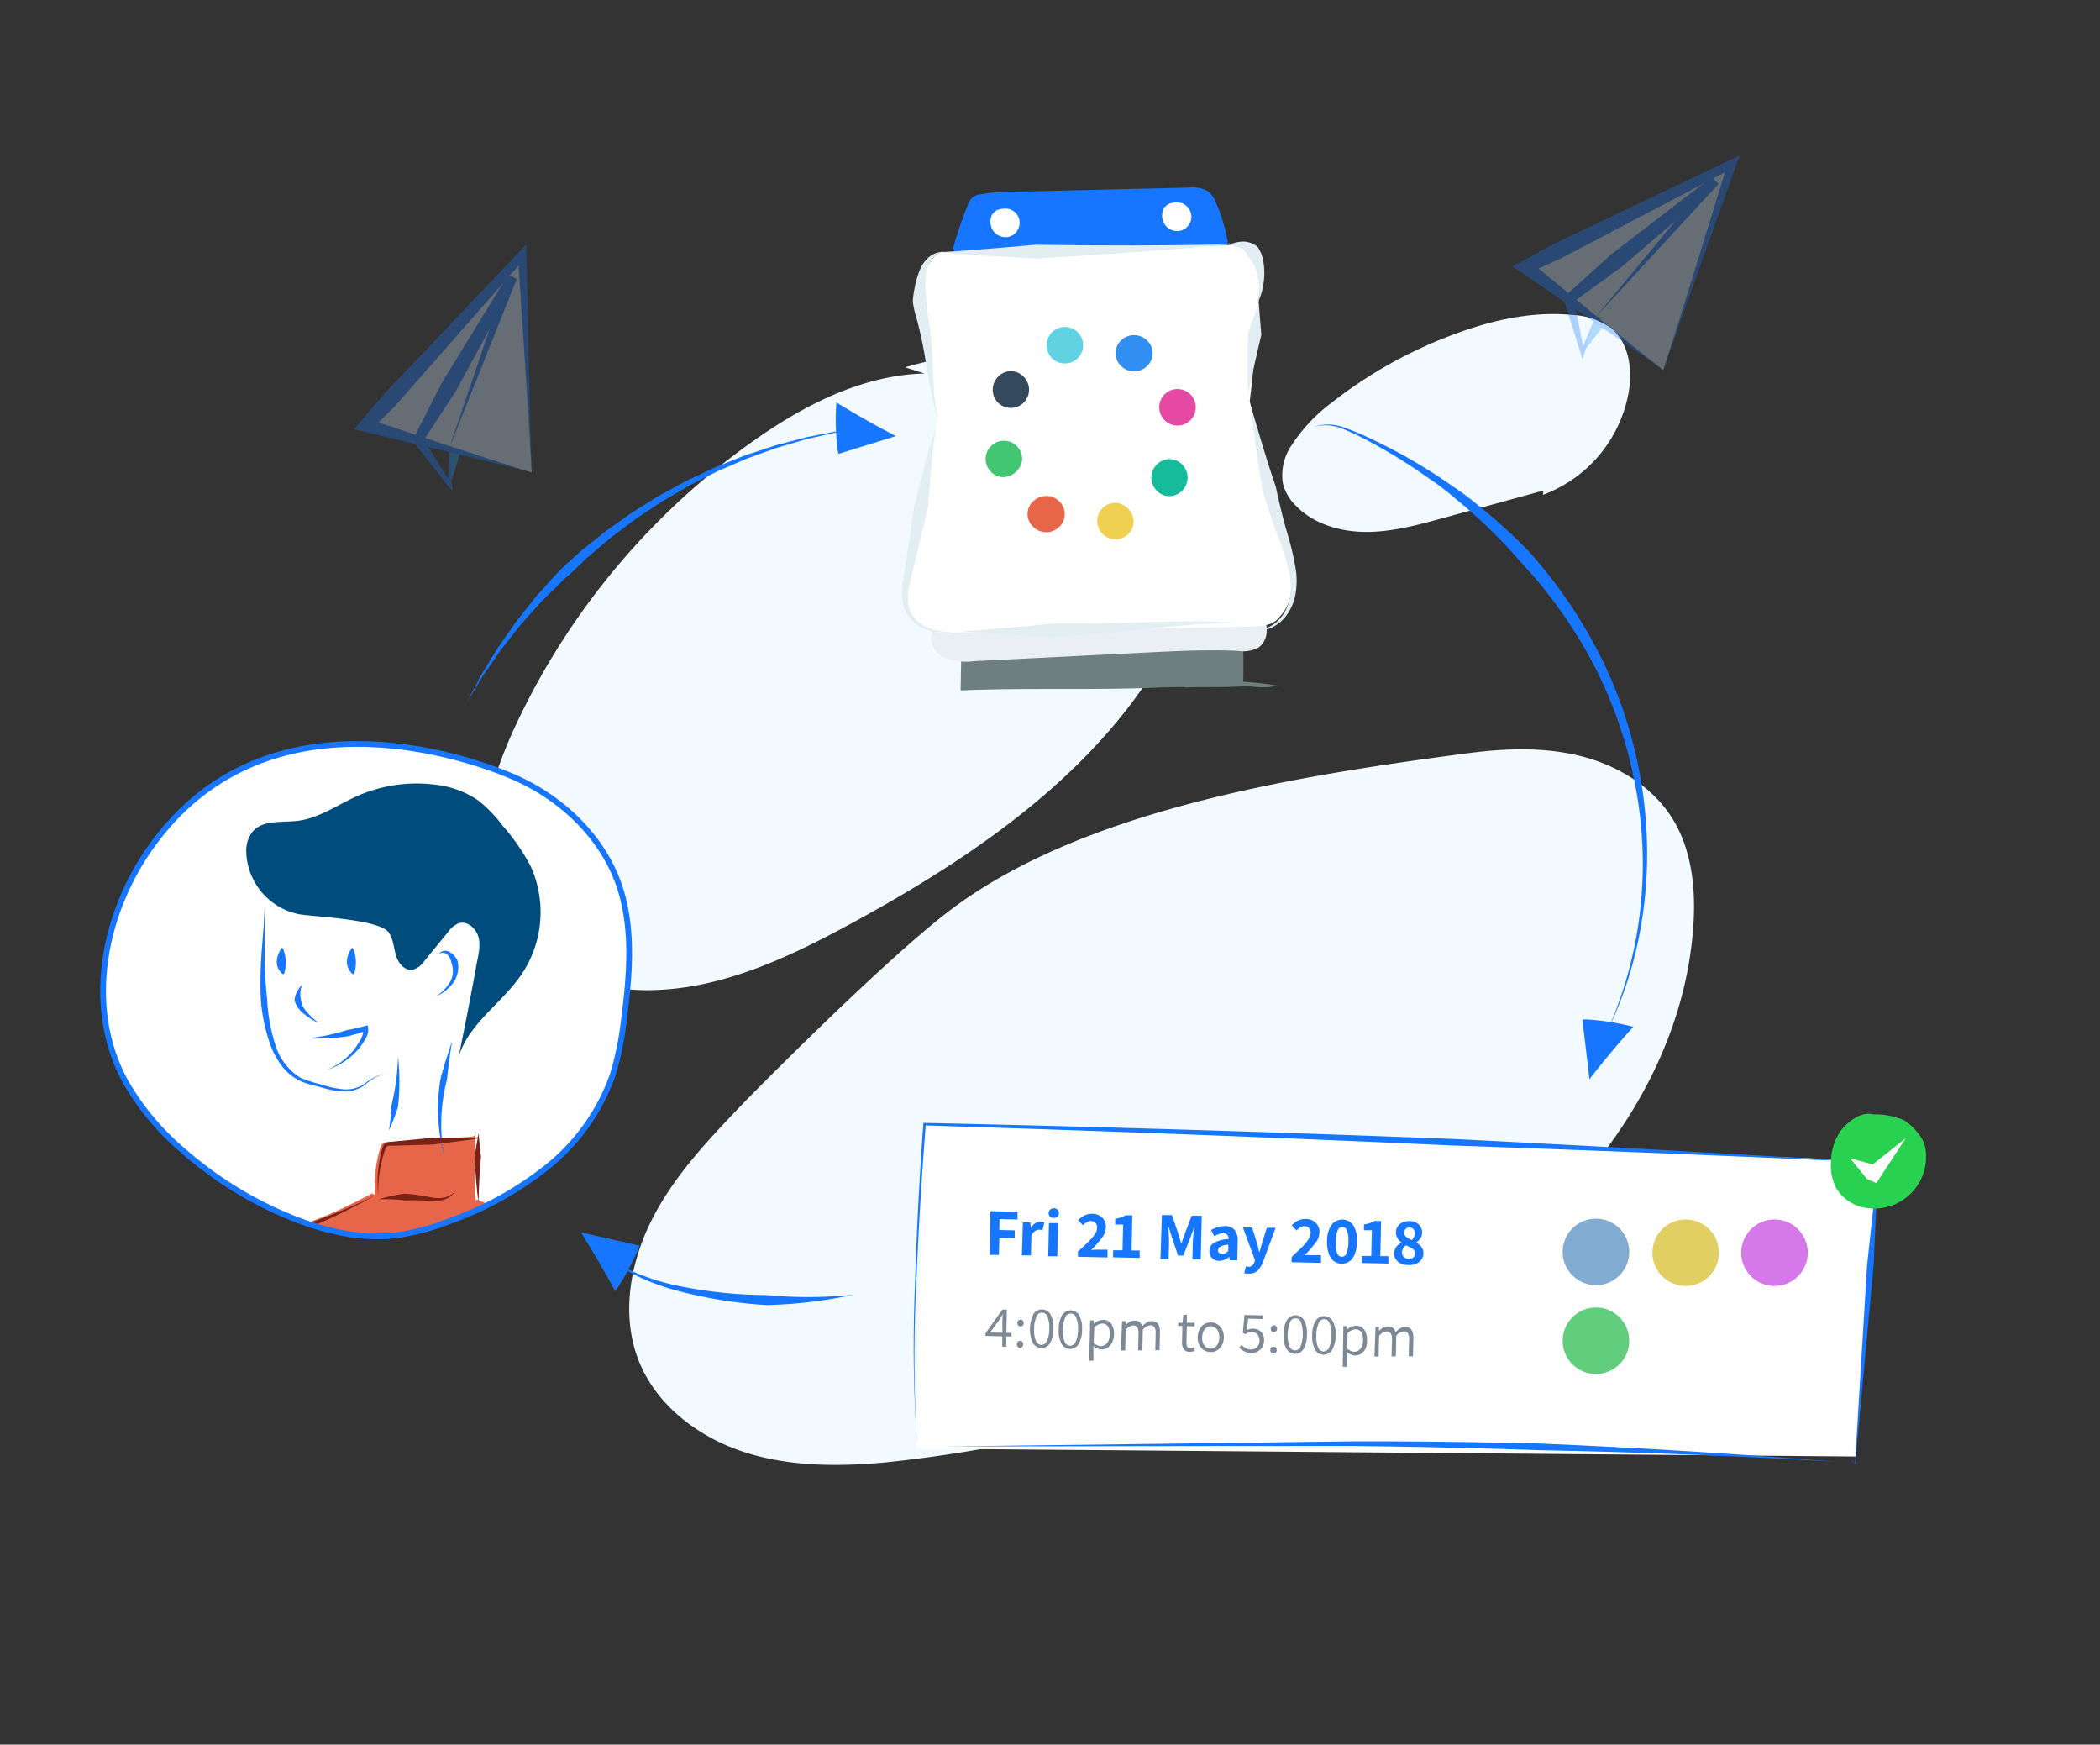 <svg id="Layer_1" data-name="Layer 1" xmlns="http://www.w3.org/2000/svg" xmlns:xlink="http://www.w3.org/1999/xlink" viewBox="0 0 366 304"><rect x="0" y="0" width="366" height="304" fill="#333333" stroke="none"/><defs><style>.cls-1,.cls-7{fill:#fff;}.cls-1,.cls-14{stroke:#1776ff;stroke-miterlimit:10;}.cls-2{fill:#f3faff;}.cls-3{opacity:0.32;}.cls-4{fill:#2196f3;}.cls-5{fill:#d4e8ff;}.cls-6{fill:#1776ff;}.cls-8{clip-path:url(#clip-path);}.cls-9{fill:#e76548;}.cls-10{fill:#004d7d;}.cls-11{fill:#7a2118;}.cls-12{opacity:0.47;}.cls-13{fill:#843528;}.cls-14{fill:none;}.cls-15{fill:#7d8996;}.cls-16{fill:#82abd1;}.cls-17{fill:#e2cf64;}.cls-18{fill:#d478ea;}.cls-19{fill:#61ce7d;}.cls-20{fill:#28d150;}.cls-21{fill:#6e7f7f;}.cls-22{fill:#eaeff4;}.cls-23{fill:#e2eef2;}.cls-24{fill:#f0d050;}.cls-25{fill:#42c671;}.cls-26{fill:#35495e;}.cls-27{fill:#60d2e2;}.cls-28{fill:#308ff0;}.cls-29{fill:#e549a3;}.cls-30{fill:#14bc9b;}</style><clipPath id="clip-path"><path class="cls-1" d="M27,146.62c-9,12-12.34,28.89-5.05,42a45.08,45.08,0,0,0,9.56,11.54A66.72,66.72,0,0,0,50.36,212c5.91,2.44,12.34,4,18.69,3.25a39.46,39.46,0,0,0,8.86-2.31,58.92,58.92,0,0,0,17.45-9.57,35.79,35.79,0,0,0,11.43-16.08,53.42,53.42,0,0,0,2-10c1-7.8,1.62-15.94-1-23.35C104.83,145.73,98,139.22,90,135.61S47.15,119.65,27,146.62Z"/></clipPath></defs><title>VyteAPI-Webhooks</title><path class="cls-2" d="M161.12,65.08c-10.85.29-21,5.52-29.84,11.77a126.31,126.31,0,0,0-41,48.68c-2.64,5.56-4.89,11.39-5.61,17.5s.2,12.57,3.51,17.75c5,7.79,14.62,11.58,23.85,11.75,12.93.24,25.16-5.53,36.52-11.71,22.65-12.33,45.08-27.87,56.54-51,3.94-7.92,6.48-16.81,5.44-25.6s-6.14-17.4-14.19-21.06c-4.26-1.93-9-2.41-13.72-2.47A86.53,86.53,0,0,0,157.73,64"/><path class="cls-2" d="M268.91,86.22a23.43,23.43,0,0,0,15-18.2c.58-3.84-.05-8.24-3-10.74a12.44,12.44,0,0,0-6.9-2.4c-7.52-.73-15.07,1.16-22.09,3.95a78.46,78.46,0,0,0-19.73,11.26,29.35,29.35,0,0,0-7.07,7.47,9.31,9.31,0,0,0-1.55,6.59,8.2,8.2,0,0,0,2.21,3.9c3.11,3.26,7.8,4.63,12.3,4.64s8.91-1.18,13.25-2.37L269,85.48"/><path class="cls-2" d="M130,191.77c-6,6.27-12.19,12.65-16.2,20.39s-5.68,17.14-2.38,25.2c3.14,7.65,10.37,13.09,18.23,15.65s16.32,2.57,24.55,1.83a242.78,242.78,0,0,0,27.19-4.39c25.28-5.23,50.82-11.94,72.48-26S293,187.83,295.07,162.1c.55-6.77-.07-13.93-3.71-19.65-3.54-5.55-9.61-9.15-16-10.73s-13.09-1.32-19.61-.46c-29.11,3.85-66.87,9.65-90.25,27.42C153.41,167.88,130,191.77,130,191.77Z"/><g class="cls-3"><polygon class="cls-4" points="277.97 55.41 275.8 61.49 301.89 28.49 301.89 28.49 277.97 55.41"/><polygon class="cls-5" points="289.89 64.49 265.89 46.49 301.89 28.49 289.89 64.49"/><path class="cls-6" d="M289.89,64.49c-7.85-5.61-16.2-11.15-24.71-17l-1.53-1.06,1.71-.94,5.32-2.93,30.87-14.68,1.64-.78-.6,1.68c-4.3,12.13-8.64,24-12.7,35.76,3.94-12.25,7.59-24.37,11.29-36.23l1,.9L272,45.05l-5.54,2.5.19-2C274.08,51.65,281.73,58.11,289.89,64.49Z"/><polygon class="cls-6" points="277.97 55.41 276.13 61.61 275.81 62.66 275.48 61.58 272.6 52.35 272.45 51.88 272.89 51.48 280.9 44.25 298.36 30.84 299.52 32.04 277.97 55.41 298.26 30.94 299.42 32.14 282.69 46.45 273.96 52.8 274.24 51.93 276.13 61.41 275.48 61.38 277.97 55.41"/></g><g class="cls-3"><polygon class="cls-4" points="78.29 78.11 78.44 84.56 91.01 44.42 91.01 44.42 78.29 78.11"/><polygon class="cls-5" points="92.67 82.33 63.82 74.1 91.01 44.42 92.67 82.33"/><path class="cls-6" d="M92.67,82.33c-9.34-2.44-19.11-4.63-29.17-7.1l-1.81-.44L63,73.3l3.92-4.63L90.46,43.92l1.25-1.31.05,1.78c.31,12.87.5,25.52.91,37.94-.7-12.85-1.62-25.47-2.4-37.88l1.29.48L69,70.58l-4.27,4.31L64.14,73C73.31,76,82.77,79.28,92.67,82.33Z"/><polygon class="cls-6" points="78.29 78.11 78.78 84.56 78.87 85.65 78.17 84.76 72.18 77.17 71.87 76.78 72.14 76.26 77.04 66.64 88.56 47.88 90.07 48.59 78.29 78.11 88.5 48.01 90.01 48.72 79.5 68.06 73.61 77.11 73.57 76.19 78.72 84.37 78.1 84.57 78.29 78.11"/></g><path class="cls-7" d="M27,146.62c-9,12-12.34,28.89-5.05,42a45.08,45.08,0,0,0,9.56,11.54A66.72,66.72,0,0,0,50.36,212c5.91,2.44,12.34,4,18.69,3.25a39.46,39.46,0,0,0,8.86-2.31,58.92,58.92,0,0,0,17.45-9.57,35.79,35.79,0,0,0,11.43-16.08,53.42,53.42,0,0,0,2-10c1-7.8,1.62-15.94-1-23.35C104.83,145.73,98,139.22,90,135.61S47.15,119.65,27,146.62Z"/><g class="cls-8"><path class="cls-9" d="M82.88,197.7c0-.11,0-.23,0-.35A.47.47,0,0,1,82.88,197.7Z"/><path class="cls-9" d="M82.74,197.18h.16a1,1,0,0,0,0,.17A.26.26,0,0,0,82.74,197.18Z"/><path class="cls-9" d="M38.57,227.8a27.66,27.66,0,0,1-6.93-1.5c-3-1.22-6.08-4-8.5-6.19C16.55,214,10.8,207.42,4.58,201c-.53-.55,2.37-3.56,5-5.09v.33a114.39,114.39,0,0,0,21.82,14.71,33.36,33.36,0,0,0,9,3.47c8.46,1.59,16.84-2.5,24.47-6.47l.51.31a22.18,22.18,0,0,1,.88-8.18,1.53,1.53,0,0,1,.52-.88,1.57,1.57,0,0,1,.71-.16L82,198.08a1.18,1.18,0,0,0,.76-.23.42.42,0,0,0,.11-.15q-.28,5.81,0,11.62L83,209c2.8,1.09,5.65,2.4,7.61,4.69,2.49,2.91,3.14,6.92,3.67,10.71a730.08,730.08,0,0,1,7,107,128.14,128.14,0,0,1-55.3.5l-4.13-1.71c-.92-13.51-.26-33.51,1.87-53.13-9.43-1.42-40.16-6-40.57-6.2s2.32-10.44,2.32-10.44,31.19,3.38,40.07,2.45C47.45,249.89,50,237.91,53.26,229c.16,0-4.44.39-4.44.39C45.68,229,41.7,228.21,38.57,227.8Z"/><path class="cls-10" d="M79.93,184.21c1.67-5.74,7.33-9.24,10.77-14.13a19.4,19.4,0,0,0,1.85-19,35.71,35.71,0,0,0-5-7.26,23.39,23.39,0,0,0-4.17-4.32A16.29,16.29,0,0,0,76,136.75a25.65,25.65,0,0,0-13.83,2c-3.42,1.53-6.62,3.85-10.34,4.29-2.8.32-6.19-.23-7.91,2a5.46,5.46,0,0,0-1,3.28,11.42,11.42,0,0,0,9.27,11c2.79.45,14,.87,15.58,3.2.79,1.15.84,2.64,1.25,4s1.56,2.71,2.94,2.45a3.64,3.64,0,0,0,2-1.51l4.09-5a4.25,4.25,0,0,1,1.89-1.58c1.58-.49,3.18,1,3.51,2.66s-.19,3.29-.47,4.92C81.91,174.49,79.93,184.21,79.93,184.21Z"/><path class="cls-6" d="M78.78,181.43c-.33,2.21-.66,4.41-.86,6.61a30.94,30.94,0,0,0-.57,13.13,31.51,31.51,0,0,1-.54-13.33C77.39,185.67,78.08,183.55,78.78,181.43Z"/><path class="cls-6" d="M67.79,197a39.85,39.85,0,0,0,.43-4.34,40.19,40.19,0,0,0,1.15-8.57,40.83,40.83,0,0,1,0,8.77A38.63,38.63,0,0,1,67.79,197Z"/><path class="cls-6" d="M52.69,171.56a4.07,4.07,0,0,0-.25,2.59,3.85,3.85,0,0,0,1.1,2.24,11.36,11.36,0,0,0,2.06,1.91,11.83,11.83,0,0,1-2.46-1.5,4.67,4.67,0,0,1-1.82-2.5A4.57,4.57,0,0,1,52.69,171.56Z"/><path class="cls-6" d="M46,158.4a27.45,27.45,0,0,1,.12,3.95v4a70.36,70.36,0,0,0,.45,7.84,29.81,29.81,0,0,0,1.35,7.64,10.22,10.22,0,0,0,4.49,6A24.43,24.43,0,0,0,56.1,189a16.2,16.2,0,0,0,3.81.82,5.73,5.73,0,0,0,3.67-1,9.21,9.21,0,0,1,3.5-1.77A9.3,9.3,0,0,0,63.66,189a5.88,5.88,0,0,1-3.76,1.18,15.74,15.74,0,0,1-3.92-.7l-1.9-.51a9.68,9.68,0,0,1-1.91-.68,8.79,8.79,0,0,1-3.1-2.61,14.31,14.31,0,0,1-1.93-3.56,31.11,31.11,0,0,1-1.68-7.83,70.17,70.17,0,0,1,.11-8l.3-3.95A27.34,27.34,0,0,0,46,158.4Z"/><path class="cls-6" d="M76.43,166.31a1.4,1.4,0,0,1,1.83-.46,3.21,3.21,0,0,1,1.47,1.53,4.67,4.67,0,0,1-.76,3.9,7.41,7.41,0,0,1-3,2.34A7.22,7.22,0,0,0,78.49,171a3.91,3.91,0,0,0,.17-3.25,2.4,2.4,0,0,0-.7-1.41A1.12,1.12,0,0,0,76.43,166.31Z"/><path class="cls-6" d="M53.73,180.93a35.79,35.79,0,0,0,6.7-1.42c1.07-.19,2.12-.44,3.17-.72l.48-.14.08.46a2.6,2.6,0,0,1-.26,1.51,9.19,9.19,0,0,1-.68,1.19,10.93,10.93,0,0,1-1.73,2,11.48,11.48,0,0,1-4.56,2.62,11.24,11.24,0,0,0,4.25-2.92,10.53,10.53,0,0,0,1.49-2.08,3.48,3.48,0,0,0,.64-2.19l.56.33c-1,.38-2.11.72-3.19,1A37.71,37.71,0,0,1,53.73,180.93Z"/><path class="cls-6" d="M61.54,165.32a6.28,6.28,0,0,1,.23,4.21c0,.09-.07.2-.17.21s-.13,0-.19-.07a2.71,2.71,0,0,1-.95-2.23,4.22,4.22,0,0,1,.92-2.3,4.37,4.37,0,0,0,.64.65"/><path class="cls-6" d="M49.32,165.32a6.28,6.28,0,0,1,.23,4.21c0,.09-.08.2-.17.21a.23.23,0,0,1-.19-.07,2.68,2.68,0,0,1-.95-2.23,4.22,4.22,0,0,1,.92-2.3,4.84,4.84,0,0,0,.63.65"/><path class="cls-6" d="M6.32,192.87A58,58,0,0,0,2.25,188c-.6-.86-1.23-1.7-1.88-2.53a4.23,4.23,0,0,0-2.22-1.85,14.28,14.28,0,0,0-3.1.14l-3.17.31,3.13-.59,1.57-.29A5.27,5.27,0,0,1-1.77,183a3.08,3.08,0,0,1,1.6.71A10.68,10.68,0,0,1,1,184.89c.74.78,1.45,1.58,2.14,2.4A59.22,59.22,0,0,1,6.32,192.87Z"/><path class="cls-6" d="M-6.81,186.33a17.65,17.65,0,0,0-18.44-6.1l.32-.73a2.32,2.32,0,0,0,1.76,1c1.14.23,2.47.13,3.82.38a12.15,12.15,0,0,1,3.78,1.32,12.66,12.66,0,0,1,5.44,5.68l.22.47-.5.07c-1.54.2-2.75-.67-3.91-.93a3.1,3.1,0,0,0-1.74.1,1.21,1.21,0,0,0-.78,1.25,2,2,0,0,0,.91,1.41,6.86,6.86,0,0,0,1.72.76c1.24.42,2.48.87,3.7,1.35a86.71,86.71,0,0,1,14.05,7,87.51,87.51,0,0,0-14.18-6.63c-1.23-.44-2.47-.86-3.71-1.25a6.88,6.88,0,0,1-1.87-.78,2.62,2.62,0,0,1-1.19-1.77,1.81,1.81,0,0,1,1.1-1.88,3.6,3.6,0,0,1,2.12-.19c1.36.3,2.52,1,3.66.83l-.29.54A11.69,11.69,0,0,0-16,183a10.93,10.93,0,0,0-3.51-1.13c-1.2-.21-2.48-.06-3.87-.3a4.61,4.61,0,0,1-1.36-.51A2.79,2.79,0,0,1-25.82,180l-.3-.59.62-.14A18.16,18.16,0,0,1-6.81,186.33Z"/><path class="cls-11" d="M80,226.53c.36.17.63-.21.74-.49a4.54,4.54,0,0,0,.18-1,8,8,0,0,0-.12-2,8.14,8.14,0,0,0-1.65-3.57,7.28,7.28,0,0,0-2.83-2.62,7.51,7.51,0,0,0-3.86-.78,7.66,7.66,0,0,0-6.6,4.15,8,8,0,0,1,6.55-4.72,8.27,8.27,0,0,1,4.27.58,8.45,8.45,0,0,1,3.41,2.75A9.23,9.23,0,0,1,81.34,223a9,9,0,0,1-.17,2.14,5.19,5.19,0,0,1-.33,1,1.29,1.29,0,0,1-.36.41A.44.44,0,0,1,80,226.53Z"/><path class="cls-11" d="M3.36,271.55a34,34,0,0,1,2.73-11.68l.06-.15.17,0a193,193,0,0,0,20.06,2q9.27.69,18.57.49l-.34.2.75-1.22,0,0q9.39-20.13,20.44-39.42-10.7,19.46-19.73,39.75h0v0l-.72,1.24-.11.19H45c-6.21.24-12.45.19-18.66-.17a190.53,190.53,0,0,1-20.07-2.74l.23-.12A34,34,0,0,0,3.36,271.55Z"/><path class="cls-11" d="M52.78,277.32c-5.06-.36-10.12-.78-15.18-1.29q-15-2.34-29.93-5.54,15,2.63,30.09,4.42C42.75,275.79,47.76,276.58,52.78,277.32Z"/><polygon class="cls-11" points="76.68 240.38 69.17 252.6 53.08 275.57 53.05 275.61 53.05 275.56 53.13 274.94 53.08 275.56 53.06 275.56 68.22 251.97 76.68 240.38"/><path class="cls-11" d="M83.25,197.52c.39.17.19.8-.2.89a6.08,6.08,0,0,1-1.09.19l-2.17.28-4.33.56-4.36.13-2.18.07-1.07,0a.63.63,0,0,0-.62.4,22,22,0,0,0-1.29,8.48,21.94,21.94,0,0,1,.78-8.72,1.3,1.3,0,0,1,.4-.55,1.39,1.39,0,0,1,.65-.25l1.11-.11,2.17-.21,4.34-.41h6.55a5.39,5.39,0,0,0,1.07,0,.5.5,0,0,0,.37-.29A.36.36,0,0,0,83.25,197.52Z"/><path class="cls-11" d="M83.41,197.52c.12,1.36.26,2.71.42,4.06-.24,2.68-.38,5.38-.44,8.08q-.48-4-.69-8.1C82.91,200.21,83.15,198.86,83.41,197.52Z"/><path class="cls-11" d="M83.52,209.32A21.17,21.17,0,0,1,90.21,213,13.1,13.1,0,0,1,94,219.55a65.12,65.12,0,0,1,1.35,7.54c.37,2.53.73,5,1.06,7.58q2,15.17,3.46,30.41,2.6,33.23,2.17,66.59v.2l-.2.05a128.06,128.06,0,0,1-55.35.25,128,128,0,0,0,55.24-.75l-.2.24q.11-33.29-2.79-66.49-1.12-15.24-2.89-30.43-.44-3.8-.92-7.59a65.22,65.22,0,0,0-1.2-7.53,13,13,0,0,0-3.6-6.55A21.27,21.27,0,0,0,83.52,209.32Z"/><path class="cls-11" d="M65.44,208.25a97.15,97.15,0,0,1-9.23,4.65,33.37,33.37,0,0,1-10.06,2.69,23.19,23.19,0,0,1-5.26-.38,25.37,25.37,0,0,1-5-1.61,85.92,85.92,0,0,1-9.14-4.87A115.63,115.63,0,0,1,10.1,196.54,115.5,115.5,0,0,0,27,208.24a87.24,87.24,0,0,0,9.18,4.58,25.37,25.37,0,0,0,4.85,1.42,22.13,22.13,0,0,0,5,.22A32.57,32.57,0,0,0,56,212.37,94.93,94.93,0,0,0,65.44,208.25Z"/><path class="cls-11" d="M10.09,196.21a21.91,21.91,0,0,0-2.15,2.16,20.76,20.76,0,0,0-4.51,4,21.36,21.36,0,0,1,3.8-4.86A22,22,0,0,1,10.09,196.21Z"/><path class="cls-11" d="M3.5,199.64q6.62,6.51,13.47,12.75c2.19,2.17,4.39,4.33,6.63,6.47a39.57,39.57,0,0,0,7.06,5.84c2.63,1.59,5.74,2.06,8.78,2.49l9.18,1.33-9.22-1.05c-3-.34-6.23-.71-9-2.27A39.94,39.94,0,0,1,23,219.48q-3.45-3.1-6.84-6.28Q9.7,206.54,3.5,199.64Z"/><path class="cls-11" d="M59,217.16A27.65,27.65,0,0,0,56,223.87c-.74,2.34-1.42,4.7-2.07,7.06a224.27,224.27,0,0,0-7.55,28.44,226.11,226.11,0,0,1,6.47-28.78q1.24-3.48,2.61-6.91A28.36,28.36,0,0,1,59,217.16Z"/><path class="cls-11" d="M45,277.73c-.75,5.84-1.33,11.69-1.65,17.55a233.4,233.4,0,0,0-1,35.18,234.73,234.73,0,0,1-.11-35.28C42.94,289.32,43.89,283.51,45,277.73Z"/><path class="cls-11" d="M66,209a25.2,25.2,0,0,1,4.59-1,34.64,34.64,0,0,1,4.63.67,5.92,5.92,0,0,0,2.22,0,3.14,3.14,0,0,0,1.9-1.15A3.25,3.25,0,0,1,77.51,209a6.47,6.47,0,0,1-2.35.29,33.56,33.56,0,0,0-4.58-.1A24.18,24.18,0,0,0,66,209Z"/><g class="cls-12"><path class="cls-13" d="M76.79,240.46a30.9,30.9,0,0,0-5.35,7.38c-5.61,9.51-11.4,18.36-17.91,27.28a6.59,6.59,0,0,1-1.11,1.39,3.65,3.65,0,0,1-1.51.37c-2.17-.2-4.14-.31-6.31-.51a40.32,40.32,0,0,0-1.06,9.09c1.7-.38,3.1,1.23,4.35,2.43a12.8,12.8,0,0,0,4.36,2.73,8.69,8.69,0,0,0,3,.59,8.22,8.22,0,0,0,5.33-2.16,15.79,15.79,0,0,0,3.49-4.68c3.82-7.29,4.48-16,8.94-22.93a37.93,37.93,0,0,0,3-4.78c1.81-4,1-8.61.51-13a5.61,5.61,0,0,1,.33-3.28"/></g><path class="cls-6" d="M2.61,259.1l-8.73-1.79a34.26,34.26,0,0,0-8.71-1.06A50.49,50.49,0,0,0-26.4,258,28,28,0,0,0-32,259.77a9.2,9.2,0,0,0-2.41,1.51,1.32,1.32,0,0,0-.42,1.16c.06.41.37.81.76.8l-.09,0A28,28,0,0,1-22.67,260a28,28,0,0,0-11.26,3.6l0,0H-34a1.28,1.28,0,0,1-1.19-1.1,1.8,1.8,0,0,1,.48-1.55,5.49,5.49,0,0,1,1.21-1c.43-.27.87-.51,1.31-.74a29.31,29.31,0,0,1,5.62-2,52,52,0,0,1,11.75-2.11A35.41,35.41,0,0,1-6,256.76Z"/></g><path class="cls-14" d="M27,146.62c-9,12-12.34,28.89-5.05,42a45.08,45.08,0,0,0,9.56,11.54A66.72,66.72,0,0,0,50.36,212c5.91,2.44,12.34,4,18.69,3.25a39.46,39.46,0,0,0,8.86-2.31,58.92,58.92,0,0,0,17.45-9.57,35.79,35.79,0,0,0,11.43-16.08,53.42,53.42,0,0,0,2-10c1-7.8,1.62-15.94-1-23.35C104.83,145.73,98,139.22,90,135.61S47.15,119.65,27,146.62Z"/><path class="cls-7" d="M161.13,195.9c-.19-.28-1.45,56.53-1.45,56.53L323.4,253.8l4-51.5Z"/><path class="cls-6" d="M327.36,202.61q-37.07-1.73-74.15-3-46-2.1-92.08-3.5l.22-.2q-1.11,14-1.67,28.07a251.06,251.06,0,0,0,.18,28.11,248.86,248.86,0,0,1-.39-28.12q.43-14.05,1.45-28.1v-.2h.21q46.07,1,92.12,2.8Q290.33,200.32,327.36,202.61Z"/><polygon class="cls-6" points="327.37 202.3 326.54 220.54 323.35 255.05 323.35 255.11 323.31 255.07 321.93 253.8 323.35 255.03 323.3 255.05 325.41 220.46 327.37 202.3"/><path class="cls-6" d="M319.8,254.7q-25.83-1.51-51.69-2-12.93-.45-25.85-.65l-6.47-.08h-6.47l-12.93,0-51.74.08,51.74-.64,12.94-.17,6.46-.08h6.47q12.94.06,25.88.37Q294,252.62,319.8,254.7Z"/><path class="cls-6" d="M172.61,211.05l4.73.11,0,1.34-3.13-.07-.05,1.9,2.69.06,0,1.34-2.68-.06-.07,3-1.59,0Z"/><path class="cls-6" d="M178.27,213l1.29,0,.1,1h0a2.42,2.42,0,0,1,.77-.84,1.61,1.61,0,0,1,.89-.28,1.64,1.64,0,0,1,.68.14l-.3,1.37-.21-.06a1.62,1.62,0,0,0-.4-.05,1.19,1.19,0,0,0-.73.25,2,2,0,0,0-.6.83l-.08,3.4-1.58,0Z"/><path class="cls-6" d="M182.82,213.13l1.59,0-.14,5.78-1.58,0ZM183,212a.84.84,0,0,1-.24-.61.83.83,0,0,1,.27-.61,1,1,0,0,1,1.29,0,.77.77,0,0,1,.24.62.8.8,0,0,1-.26.6.93.93,0,0,1-.66.23A.89.89,0,0,1,183,212Z"/><path class="cls-6" d="M187.86,218.1c.83-.75,1.46-1.35,1.89-1.78a7.49,7.49,0,0,0,1.05-1.25,2,2,0,0,0,.41-1.11,1.19,1.19,0,0,0-.27-.86,1.08,1.08,0,0,0-.81-.33,1.25,1.25,0,0,0-.7.19,3.6,3.6,0,0,0-.67.55l-.85-.88a4.07,4.07,0,0,1,1.14-.86,3,3,0,0,1,1.33-.26,2.47,2.47,0,0,1,1.74.68,2.23,2.23,0,0,1,.62,1.71,3.15,3.15,0,0,1-.68,1.78,17.67,17.67,0,0,1-1.89,2.13,11,11,0,0,1,1.25-.05l1.6,0,0,1.35-5.15-.12Z"/><path class="cls-6" d="M194,217.86l1.64,0,.1-4.48-1.38,0,0-1a6.62,6.62,0,0,0,1-.23,4.71,4.71,0,0,0,.82-.38l1.17,0-.13,6.13,1.41,0,0,1.29-4.64-.1Z"/><path class="cls-6" d="M202.5,211.73l1.76,0,1.19,3.53c.11.34.21.66.28,1l.15.49h0l.23-.66c.13-.42.22-.67.26-.77l1.32-3.47,1.76,0-.18,7.62-1.45,0,.06-3c0-.42.08-1.11.2-2.07l.06-.45h-.05l-.65,1.77-1.21,3.06-.91,0-1.06-3.12-.56-1.79h-.05l0,.45c.08,1,.11,1.65.1,2.08l-.07,3-1.43,0Z"/><path class="cls-6" d="M211.23,219.2a1.71,1.71,0,0,1-.45-1.25,1.63,1.63,0,0,1,.82-1.41,6.1,6.1,0,0,1,2.52-.63.86.86,0,0,0-.93-1,2.18,2.18,0,0,0-.74.13,5.21,5.21,0,0,0-.83.37l-.54-1.06a4.51,4.51,0,0,1,2.44-.7,2.12,2.12,0,0,1,1.66.68,2.86,2.86,0,0,1,.53,1.95l-.07,3.33-1.31,0-.1-.61h0a2.63,2.63,0,0,1-1.73.71A1.63,1.63,0,0,1,211.23,219.2Zm2.32-.83a2.26,2.26,0,0,0,.52-.39l0-1.1a3.46,3.46,0,0,0-1.36.35.76.76,0,0,0-.43.63.61.61,0,0,0,.18.47.87.87,0,0,0,.52.17A1.11,1.11,0,0,0,213.55,218.37Z"/><path class="cls-6" d="M216.85,221.86l.31-1.22a1.77,1.77,0,0,0,.4.1,1.07,1.07,0,0,0,1.07-.82l.1-.33-2.11-5.69,1.61,0,.81,2.62c.09.27.19.64.3,1.09,0,.21.1.39.14.55h.05q.16-.66.45-1.62l.81-2.59,1.53,0-2.16,5.85a4.39,4.39,0,0,1-1,1.63,2.08,2.08,0,0,1-1.5.49A2.63,2.63,0,0,1,216.85,221.86Z"/><path class="cls-6" d="M225.13,219c.82-.75,1.45-1.35,1.89-1.78a8.6,8.6,0,0,0,1-1.25,2.21,2.21,0,0,0,.41-1.11,1.24,1.24,0,0,0-.28-.86,1.06,1.06,0,0,0-.8-.33,1.29,1.29,0,0,0-.71.19,4,4,0,0,0-.67.55l-.85-.88a4,4,0,0,1,1.15-.86,2.8,2.8,0,0,1,1.33-.25,2.4,2.4,0,0,1,1.73.67,2.28,2.28,0,0,1,.63,1.71,3.17,3.17,0,0,1-.69,1.78,17.67,17.67,0,0,1-1.89,2.13,11,11,0,0,1,1.25,0l1.6,0,0,1.35-5.14-.12Z"/><path class="cls-6" d="M232.44,219.73a2.9,2.9,0,0,1-.88-1.35,6.14,6.14,0,0,1-.27-2.12,4.82,4.82,0,0,1,.77-2.81,2.34,2.34,0,0,1,3.81.09,4.83,4.83,0,0,1,.63,2.84,6.15,6.15,0,0,1-.36,2.11,2.84,2.84,0,0,1-.94,1.3,2.34,2.34,0,0,1-2.76-.06Zm2.22-1.34a5.15,5.15,0,0,0,.34-2,4.79,4.79,0,0,0-.25-2,.85.85,0,0,0-1.61,0,4.89,4.89,0,0,0-.33,2,5.24,5.24,0,0,0,.24,2,.84.84,0,0,0,1.61,0Z"/><path class="cls-6" d="M237.36,218.85l1.63,0,.1-4.48-1.37,0,0-1a5.88,5.88,0,0,0,1-.24,4.22,4.22,0,0,0,.81-.37l1.18,0-.14,6.13,1.41,0,0,1.29-4.64-.1Z"/><path class="cls-6" d="M244.18,220.18a2.14,2.14,0,0,1-.9-.74,1.73,1.73,0,0,1-.31-1.07,2.07,2.07,0,0,1,1.32-1.81v-.05a2.13,2.13,0,0,1-1-1.76,1.88,1.88,0,0,1,.69-1.46,2.47,2.47,0,0,1,1.69-.51,2.28,2.28,0,0,1,1.6.59,1.87,1.87,0,0,1,.58,1.49,1.56,1.56,0,0,1-.3.92,2.37,2.37,0,0,1-.71.7v.05a2.74,2.74,0,0,1,.93.81,1.86,1.86,0,0,1,.31,1.15,1.73,1.73,0,0,1-.35,1,2.13,2.13,0,0,1-.93.72,3.1,3.1,0,0,1-1.35.23A3,3,0,0,1,244.18,220.18Zm2.13-1.06a.9.9,0,0,0,.31-.72.81.81,0,0,0-.18-.57,1.83,1.83,0,0,0-.5-.4c-.21-.11-.51-.25-.92-.43a1.84,1.84,0,0,0-.48.56,1.47,1.47,0,0,0-.19.67,1,1,0,0,0,.33.8,1.24,1.24,0,0,0,.86.32A1.11,1.11,0,0,0,246.31,219.12Zm.27-4.19a1,1,0,0,0-.24-.74.85.85,0,0,0-.69-.29.88.88,0,0,0-.64.22.92.92,0,0,0-.27.67.9.9,0,0,0,.32.72,3.83,3.83,0,0,0,1,.57A1.75,1.75,0,0,0,246.58,214.93Z"/><path class="cls-15" d="M176.29,232.87l-.91,0,0,1.82h-.7l0-1.83-2.92-.07v-.47l2.93-4.11.79,0-.09,4.06.9,0Zm-1.59-.63,0-2c0-.26,0-.66.08-1.22h0c-.14.24-.25.42-.33.53l-.22.35-1.67,2.3Z"/><path class="cls-15" d="M177.37,234.67a.56.56,0,0,1-.15-.42.58.58,0,0,1,.17-.43.54.54,0,0,1,.4-.16.52.52,0,0,1,.39.18.54.54,0,0,1,.15.43.57.57,0,0,1-.17.42.54.54,0,0,1-.4.16A.51.51,0,0,1,177.37,234.67Zm.09-3.71a.6.6,0,0,1-.16-.43.56.56,0,0,1,.18-.42.49.49,0,0,1,.39-.16.54.54,0,0,1,.4.17.65.65,0,0,1,.15.44.57.57,0,0,1-.17.42.57.57,0,0,1-.79,0Z"/><path class="cls-15" d="M180,234a6,6,0,0,1,.11-5,1.74,1.74,0,0,1,3,.07,4.64,4.64,0,0,1,.48,2.49,4.84,4.84,0,0,1-.59,2.49,1.72,1.72,0,0,1-3-.07Zm2.48-.36a4.88,4.88,0,0,0,.39-2.08,4.76,4.76,0,0,0-.3-2.07,1,1,0,0,0-1.94,0,4.69,4.69,0,0,0-.39,2.05,4.61,4.61,0,0,0,.3,2.1,1.07,1.07,0,0,0,.95.72A1.11,1.11,0,0,0,182.49,233.66Z"/><path class="cls-15" d="M185,234.13a4.72,4.72,0,0,1-.48-2.51,4.66,4.66,0,0,1,.59-2.46,1.74,1.74,0,0,1,3,.07,4.78,4.78,0,0,1,.48,2.48,4.9,4.9,0,0,1-.6,2.49,1.71,1.71,0,0,1-3-.07Zm2.48-.35a4.86,4.86,0,0,0,.4-2.08,4.54,4.54,0,0,0-.31-2.07,1,1,0,0,0-1.93,0,4.58,4.58,0,0,0-.4,2.06,4.86,4.86,0,0,0,.3,2.09,1.07,1.07,0,0,0,1,.72A1.08,1.08,0,0,0,187.48,233.78Z"/><path class="cls-15" d="M190,230.08h.6l.05.59h0a2.57,2.57,0,0,1,1.61-.68,1.67,1.67,0,0,1,1.43.71,3,3,0,0,1,.46,1.84,3.26,3.26,0,0,1-.32,1.41,2.33,2.33,0,0,1-.81.91,1.91,1.91,0,0,1-1.06.29,2.32,2.32,0,0,1-1.39-.61v.88l0,1.69-.73,0Zm2.66,4.23a1.58,1.58,0,0,0,.54-.69,2.72,2.72,0,0,0,.22-1.07,2.48,2.48,0,0,0-.3-1.39,1.13,1.13,0,0,0-1-.52,2.16,2.16,0,0,0-1.4.67L190.6,234a2.22,2.22,0,0,0,.65.43,1.53,1.53,0,0,0,.59.14A1.28,1.28,0,0,0,192.62,234.31Z"/><path class="cls-15" d="M195.56,230.21h.61l0,.73h0a2.15,2.15,0,0,1,1.55-.82,1.29,1.29,0,0,1,1.34,1,4.12,4.12,0,0,1,.84-.69,1.47,1.47,0,0,1,.82-.22q1.49,0,1.44,1.95l-.07,3.12h-.74l.07-3a1.82,1.82,0,0,0-.21-1,.84.84,0,0,0-.72-.34,1.94,1.94,0,0,0-1.31.76l-.08,3.61-.74,0,.07-3a1.8,1.8,0,0,0-.21-1,.85.85,0,0,0-.72-.35,2,2,0,0,0-1.31.76l-.08,3.61-.74,0Z"/><path class="cls-15" d="M206.3,235.08a2,2,0,0,1-.29-1.19l.07-2.83-.74,0v-.56l.77,0,.12-1.39.62,0,0,1.39,1.35,0v.61l-1.35,0-.07,2.86a1.32,1.32,0,0,0,.16.73.71.71,0,0,0,.6.26,1.81,1.81,0,0,0,.57-.12l.14.56a2.83,2.83,0,0,1-.88.16A1.2,1.2,0,0,1,206.3,235.08Z"/><path class="cls-15" d="M209.83,235.27a2.25,2.25,0,0,1-.81-.91,3.18,3.18,0,0,1,.07-2.76,2.13,2.13,0,0,1,2-1.16,2.13,2.13,0,0,1,1.12.34,2.16,2.16,0,0,1,.8.91,2.93,2.93,0,0,1,.28,1.39,2.84,2.84,0,0,1-.34,1.37,2.22,2.22,0,0,1-.85.87,2.12,2.12,0,0,1-1.13.29A2.2,2.2,0,0,1,209.83,235.27Zm1.92-.51a1.55,1.55,0,0,0,.54-.68,2.47,2.47,0,0,0,.22-1,2.59,2.59,0,0,0-.17-1,1.56,1.56,0,0,0-.52-.7,1.31,1.31,0,0,0-.77-.27,1.26,1.26,0,0,0-.78.23,1.61,1.61,0,0,0-.54.68,2.73,2.73,0,0,0-.21,1,2.2,2.2,0,0,0,.38,1.43A1.29,1.29,0,0,0,211,235,1.38,1.38,0,0,0,211.75,234.76Z"/><path class="cls-15" d="M216.88,235.5a3.38,3.38,0,0,1-.89-.66l.39-.48a3.11,3.11,0,0,0,.72.56,1.94,1.94,0,0,0,.93.23,1.43,1.43,0,0,0,.74-.18,1.31,1.31,0,0,0,.54-.53,1.76,1.76,0,0,0-.15-1.9,1.37,1.37,0,0,0-1-.42,2,2,0,0,0-.58.08,3.07,3.07,0,0,0-.57.29l-.4-.26.28-3.09,3.18.07v.64l-2.53-.06-.23,2a2.27,2.27,0,0,1,.5-.2,2.35,2.35,0,0,1,.54-.06,2,2,0,0,1,1.43.55,2,2,0,0,1,.53,1.53,2.32,2.32,0,0,1-.33,1.16,2.13,2.13,0,0,1-.81.74,2.18,2.18,0,0,1-1.07.24A2.71,2.71,0,0,1,216.88,235.5Z"/><path class="cls-15" d="M221.55,235.68a.53.53,0,0,1-.15-.42.58.58,0,0,1,.17-.43.54.54,0,0,1,.4-.16.51.51,0,0,1,.39.18.54.54,0,0,1,.15.43.57.57,0,0,1-.17.42.54.54,0,0,1-.4.16A.57.57,0,0,1,221.55,235.68Zm.08-3.71a.66.66,0,0,1,0-.86.54.54,0,0,1,.79,0,.61.61,0,0,1,.16.44.56.56,0,0,1-.18.41.49.49,0,0,1-.39.16A.54.54,0,0,1,221.63,232Z"/><path class="cls-15" d="M224.18,235a4.88,4.88,0,0,1-.48-2.5,4.79,4.79,0,0,1,.6-2.47,1.73,1.73,0,0,1,3,.07,4.6,4.6,0,0,1,.48,2.49,4.8,4.8,0,0,1-.59,2.48,1.72,1.72,0,0,1-3-.07Zm2.48-.35a6.33,6.33,0,0,0,.1-4.15,1,1,0,0,0-1.94-.05,6.27,6.27,0,0,0-.09,4.16,1.07,1.07,0,0,0,1,.71A1.06,1.06,0,0,0,226.66,234.67Z"/><path class="cls-15" d="M229.18,235.14a4.72,4.72,0,0,1-.48-2.51,4.64,4.64,0,0,1,.59-2.46,1.74,1.74,0,0,1,3,.06,4.73,4.73,0,0,1,.49,2.49,4.9,4.9,0,0,1-.6,2.49,1.71,1.71,0,0,1-3-.07Zm2.48-.36a4.83,4.83,0,0,0,.39-2.07,4.63,4.63,0,0,0-.3-2.08,1,1,0,0,0-1.94,0,4.71,4.71,0,0,0-.39,2.06,4.88,4.88,0,0,0,.3,2.09,1.07,1.07,0,0,0,.95.72A1.09,1.09,0,0,0,231.66,234.78Z"/><path class="cls-15" d="M234.13,231.09h.61l0,.59h0a2.58,2.58,0,0,1,1.61-.67,1.67,1.67,0,0,1,1.43.71,3,3,0,0,1,.46,1.84A3.12,3.12,0,0,1,238,235a2.23,2.23,0,0,1-.8.91,1.91,1.91,0,0,1-1.06.29,2.32,2.32,0,0,1-1.39-.61v.87l0,1.7-.73,0Zm2.66,4.23a1.57,1.57,0,0,0,.55-.7,2.63,2.63,0,0,0,.22-1.06,2.54,2.54,0,0,0-.3-1.39,1.14,1.14,0,0,0-1-.53,2.18,2.18,0,0,0-1.4.68l-.07,2.66a2.35,2.35,0,0,0,.65.43,1.84,1.84,0,0,0,.6.14A1.23,1.23,0,0,0,236.79,235.32Z"/><path class="cls-15" d="M239.74,231.22h.6l0,.73h0a2.14,2.14,0,0,1,1.55-.81,1.29,1.29,0,0,1,1.34,1,3.81,3.81,0,0,1,.84-.69,1.54,1.54,0,0,1,.81-.23c1,0,1.48.68,1.45,2l-.07,3.12-.74,0,.07-3a1.82,1.82,0,0,0-.21-1,.84.84,0,0,0-.72-.34,1.88,1.88,0,0,0-1.31.76l-.08,3.6h-.74l.07-3a1.8,1.8,0,0,0-.21-1,.83.83,0,0,0-.72-.35,2,2,0,0,0-1.31.76l-.09,3.61-.73,0Z"/><circle class="cls-16" cx="278.15" cy="218.15" r="5.8"/><circle class="cls-17" cx="293.79" cy="218.29" r="5.8"/><circle class="cls-18" cx="309.27" cy="218.29" r="5.8"/><circle class="cls-19" cx="278.15" cy="233.63" r="5.8"/><path class="cls-20" d="M326.47,194.19c-1.9-.56-4.19,1.06-5.46,2.58a9.52,9.52,0,0,0-1.89,5.52A8.76,8.76,0,0,0,320,207a7.3,7.3,0,0,0,5.54,3.52,9,9,0,0,0,10.13-9.44,5.58,5.58,0,0,0-1.23-3.42,11,11,0,0,0-2.47-2.4A12.82,12.82,0,0,0,326.47,194.19Z"/><polygon class="cls-7" points="322.45 201.83 326.93 203.06 327.28 203.38 325.57 203.56 332.17 198.31 327.5 205.43 327.02 206.16 325.79 205.62 325.37 205.43 322.45 201.83"/><path class="cls-21" d="M167.62,109.53q-.1,5.39-.2,10.78c11.5-.5,23,0,34.5-.5,4.66-.21,9.13.06,14.73-.2.15-4.34,0-7.72-.16-12.43-16,.84-32.13,0-48.06,1.85a2.07,2.07,0,0,0-1.14.38"/><path class="cls-22" d="M162.59,110c-.87,1.6.23,3.69,1.84,4.53a10.35,10.35,0,0,0,5.34.68l30.13-1.51c5.3-.26,10.61-.53,15.91-.28a5.69,5.69,0,0,0,3.59-.61,3.66,3.66,0,0,0,1.37-2.77,11.28,11.28,0,0,0-.42-3.15c-8.94-.14-17.88.12-26.82.38-10.1.3-20.22.6-30.23,2-.49.07-1.14.46-.86.87"/><path class="cls-6" d="M214,42.25a30.54,30.54,0,0,0-2-6.77,4.82,4.82,0,0,0-1.38-2.09,5.29,5.29,0,0,0-3.43-.7l-31.09.74a29.21,29.21,0,0,0-5.29.44,2.84,2.84,0,0,0-1.3.51,3.08,3.08,0,0,0-.81,1.3,67.54,67.54,0,0,0-2.59,7.57l1.16,3.17,21.27,1.44,23.66-1.92Z"/><path class="cls-7" d="M218.61,109.17c3.29-.19,3.68-.86,4.7-2a7.85,7.85,0,0,0,1.74-4.23c.4-3.12-.39-6.26-1.18-9.31l-5.21-20.14-.85-3.57q1.17-9.69,1.69-19.43a13,13,0,0,0-.31-4.58,4.57,4.57,0,0,0-3.05-3.2l-.92-.07Q189.63,43.8,164,43.9l-.94.57a9.84,9.84,0,0,0-2.72,6.42,29.18,29.18,0,0,0,.6,7.09l2.38,14.25,0,.93-5.32,27a12.76,12.76,0,0,0-.08,5.7c.45,2.07,3.84,4.13,5.94,4.41Z"/><path class="cls-7" d="M174.07,36.5a2.08,2.08,0,0,0-1.21,1,2.78,2.78,0,0,0,.28,2.78,2.66,2.66,0,0,0,2.61,1,2.51,2.51,0,0,0,1.09-4.34,2.51,2.51,0,0,0-1.09-.55A4.19,4.19,0,0,0,174.07,36.5Z"/><path class="cls-7" d="M204,35.43a2.14,2.14,0,0,0-1.22,1,2.78,2.78,0,0,0,.29,2.78,2.62,2.62,0,0,0,2.61,1,2.5,2.5,0,0,0,1.08-4.34,2.51,2.51,0,0,0-1.09-.55A4.33,4.33,0,0,0,204,35.43Z"/><path class="cls-23" d="M164.29,43.9a3.61,3.61,0,0,0-2,1.45,5.23,5.23,0,0,0-.87,2.24,13.42,13.42,0,0,0-.12,2.47,13.31,13.31,0,0,0,.19,2.43,13.85,13.85,0,0,0,.25,2.36c.13.85.25,1.71.35,2.57.19,1.71.31,3.42.4,5.13l.27,5.09a23.51,23.51,0,0,0,.75,5l0,.13-.08-.11-.21-.31.25.29,0,0a23.51,23.51,0,0,1-1.33-5l-.85-5c-.29-1.67-.6-3.33-1-5-.19-.82-.39-1.62-.62-2.43a15.35,15.35,0,0,1-.58-2.66,16.38,16.38,0,0,1,.4-2.75,15.11,15.11,0,0,1,.77-2.63,6.07,6.07,0,0,1,1.56-2.3A3.93,3.93,0,0,1,164.29,43.9Z"/><path class="cls-23" d="M163.18,74.39c-.84,4.64-1,9.3-1.45,14l-3.27,13.71a8.55,8.55,0,0,0-.16,3.29,5.2,5.2,0,0,0,1.6,2.81,6.84,6.84,0,0,0,3,1.59,10.34,10.34,0,0,0,3.47.28,10.78,10.78,0,0,1-3.54,0,7.38,7.38,0,0,1-3.3-1.43,6,6,0,0,1-2.08-3,9.6,9.6,0,0,1-.15-3.69L159.38,88C160.57,83.49,161.57,78.82,163.18,74.39Z"/><path class="cls-23" d="M167.8,110q8-.54,15.88-1.38c5.3,0,10.59,0,15.89-.19s10.64-.26,15.94.1c-5.31,0-10.58.55-15.86,1.09s-10.59,1-15.9,1.39Q175.76,110.66,167.8,110Z"/><path class="cls-23" d="M163.72,44q8.42-.6,16.8-1.35,16.81.28,33.65-.06-16.77,1.53-33.6,2.45Q172.13,44.63,163.72,44Z"/><path class="cls-23" d="M214.18,42.35a.49.49,0,0,0,.49.1l.56-.15a6.58,6.58,0,0,1,1.23-.2,4,4,0,0,1,2.72.91,6.29,6.29,0,0,1,1,2.5,11.92,11.92,0,0,1,.16,2.44,12.37,12.37,0,0,1-1,4.54,11.73,11.73,0,0,0-.18-4.43,6.44,6.44,0,0,0-1.77-3.49,2.23,2.23,0,0,0-1.13-1.3,5.94,5.94,0,0,0-1-.37l-.58-.15C214.45,42.69,214.21,42.56,214.18,42.35Z"/><path class="cls-23" d="M219.39,52.8c.13,1.85.28,3.7.44,5.54q-1.23,5.13-2.28,10.32l0,.12,0-.1-.16-.32.22.28-.07,0q-.1-5.31,0-10.62C218.09,56.28,218.74,54.53,219.39,52.8Z"/><path class="cls-23" d="M217.89,70.34c1.42,4.85,2.83,9.71,4.46,14.46.52,2.45,1.1,4.88,1.76,7.3a50.31,50.31,0,0,1,1.78,7.45,13.85,13.85,0,0,1-.09,3.91,9,9,0,0,1-1.48,3.63,6.88,6.88,0,0,1-3,2.42,9.84,9.84,0,0,1-3.76.48,9.66,9.66,0,0,0,3.64-.75,6.45,6.45,0,0,0,2.62-2.48,8.14,8.14,0,0,0,1.09-3.42,12.6,12.6,0,0,0-.2-3.62,49.08,49.08,0,0,0-2.31-7.08c-.86-2.39-1.64-4.82-2.36-7.25C219.17,80.37,218.53,75.36,217.89,70.34Z"/><path class="cls-21" d="M209.62,118.67a68.35,68.35,0,0,1,13.1.81,12.33,12.33,0,0,1-4.07.19,90.61,90.61,0,0,0-12.22.16"/><g id="Group_4" data-name="Group 4"><g id="Group_5" data-name="Group 5"><g id="Path"><path class="cls-24" d="M194.58,87.62a3.18,3.18,0,1,0,3,3.36A3.43,3.43,0,0,0,194.58,87.62Z"/></g><g id="Path_2" data-name="Path 2"><path class="cls-9" d="M184.68,87.43a3.21,3.21,0,0,0-4.49-.18,3,3,0,0,0-.18,4.48,3.21,3.21,0,0,0,4.48.19A3.07,3.07,0,0,0,184.68,87.43Z"/></g><g id="Path_3" data-name="Path 3"><path class="cls-25" d="M178.14,80.15a3.18,3.18,0,1,0-3.37,3A3.43,3.43,0,0,0,178.14,80.15Z"/></g><g id="Path_4" data-name="Path 4"><path class="cls-26" d="M178.51,65.76a3.05,3.05,0,0,0-4.48-.19,3.22,3.22,0,0,0-.19,4.49,3.17,3.17,0,0,0,4.67-4.3Z"/></g><g id="Path_5" data-name="Path 5"><path class="cls-27" d="M185.42,63.33a3.18,3.18,0,1,0-3-3.36A3.16,3.16,0,0,0,185.42,63.33Z"/></g><g id="Path_6" data-name="Path 6"><path class="cls-28" d="M195.32,63.71a3.23,3.23,0,0,0,4.49.18,3.05,3.05,0,0,0,.19-4.48,3.22,3.22,0,0,0-4.49-.19A3.06,3.06,0,0,0,195.32,63.71Z"/></g><g id="Path_7" data-name="Path 7"><path class="cls-29" d="M202.05,70.8a3.18,3.18,0,1,0,3.36-3A3.16,3.16,0,0,0,202.05,70.8Z"/></g><g id="Path_8" data-name="Path 8"><path class="cls-30" d="M201.68,80.89a3.22,3.22,0,0,0-.19,4.49,3.05,3.05,0,0,0,4.48.18,3.21,3.21,0,0,0,.19-4.48A3.05,3.05,0,0,0,201.68,80.89Z"/></g></g></g><path class="cls-6" d="M228.89,74.39a8.07,8.07,0,0,1,5.48.15,47.18,47.18,0,0,1,5.12,2.19,90.14,90.14,0,0,1,9.77,5.38c1.6,1,3.1,2.07,4.64,3.11s3,2.21,4.44,3.42a89.93,89.93,0,0,1,8.26,7.6,84.21,84.21,0,0,1,12.56,18.56A77.14,77.14,0,0,1,286,136.05c2.48,14.69.69,30.16-5.81,43.5a71.73,71.73,0,0,0,4.69-43.29,75.56,75.56,0,0,0-7.26-20.69,81.91,81.91,0,0,0-12.73-17.8,86.18,86.18,0,0,0-7.69-7.84c-1.33-1.26-2.78-2.39-4.18-3.58s-2.89-2.27-4.42-3.29a92.43,92.43,0,0,0-9.39-5.83,49.6,49.6,0,0,0-5-2.43A7.92,7.92,0,0,0,228.89,74.39Z"/><path class="cls-6" d="M276.38,177.63a43,43,0,0,1,8.28,1.29q-4,4.44-7.64,9.14l-1.23-10.4"/><path class="cls-6" d="M148.68,225.62a79.38,79.38,0,0,1-15.17,1.79A79.31,79.31,0,0,1,118.4,225a39.34,39.34,0,0,1-7.2-2.57A20.59,20.59,0,0,1,105,218a20.18,20.18,0,0,0,6.34,4,38.51,38.51,0,0,0,7.21,2.13,77.86,77.86,0,0,0,15,1.54A77.87,77.87,0,0,0,148.68,225.62Z"/><polygon class="cls-6" points="81.33 122.47 83.05 119.21 83.9 117.58 84.86 116 86.79 112.84 88.91 109.82 89.97 108.3 91.12 106.85 93.43 103.95 95.91 101.19 97.16 99.81 98.48 98.51 101.24 96.02 104.14 93.7 105.58 92.54 107.1 91.47 110.13 89.33 113.27 87.37 114.84 86.39 116.47 85.5 119.72 83.74 123.07 82.17 124.75 81.38 126.46 80.7 129.9 79.33 133.41 78.18 135.16 77.6 136.95 77.13 140.51 76.2 144.13 75.49 145.94 75.14 147.77 74.91 151.42 74.43 147.79 75.01 145.97 75.3 144.18 75.7 140.59 76.51 137.06 77.54 135.3 78.06 133.57 78.68 130.12 79.93 126.75 81.38 125.07 82.11 123.44 82.93 120.17 84.58 117 86.43 115.42 87.35 113.89 88.36 110.85 90.38 107.92 92.58 106.46 93.68 105.07 94.86 102.29 97.22 99.65 99.75 98.28 100.95 96.98 102.23 94.38 104.8 91.94 107.53 90.72 108.89 89.58 110.33 87.31 113.21 85.22 116.23 84.17 117.74 83.23 119.32 81.33 122.47"/><path class="cls-6" d="M111.24,217.63a42.31,42.31,0,0,1-4,7.37q-2.84-5.24-6-10.26l10.22,2.32"/><path class="cls-6" d="M146,78.51a42.67,42.67,0,0,1-.23-8.38q5.09,3.12,10.37,5.86l-10,3.1"/></svg>
